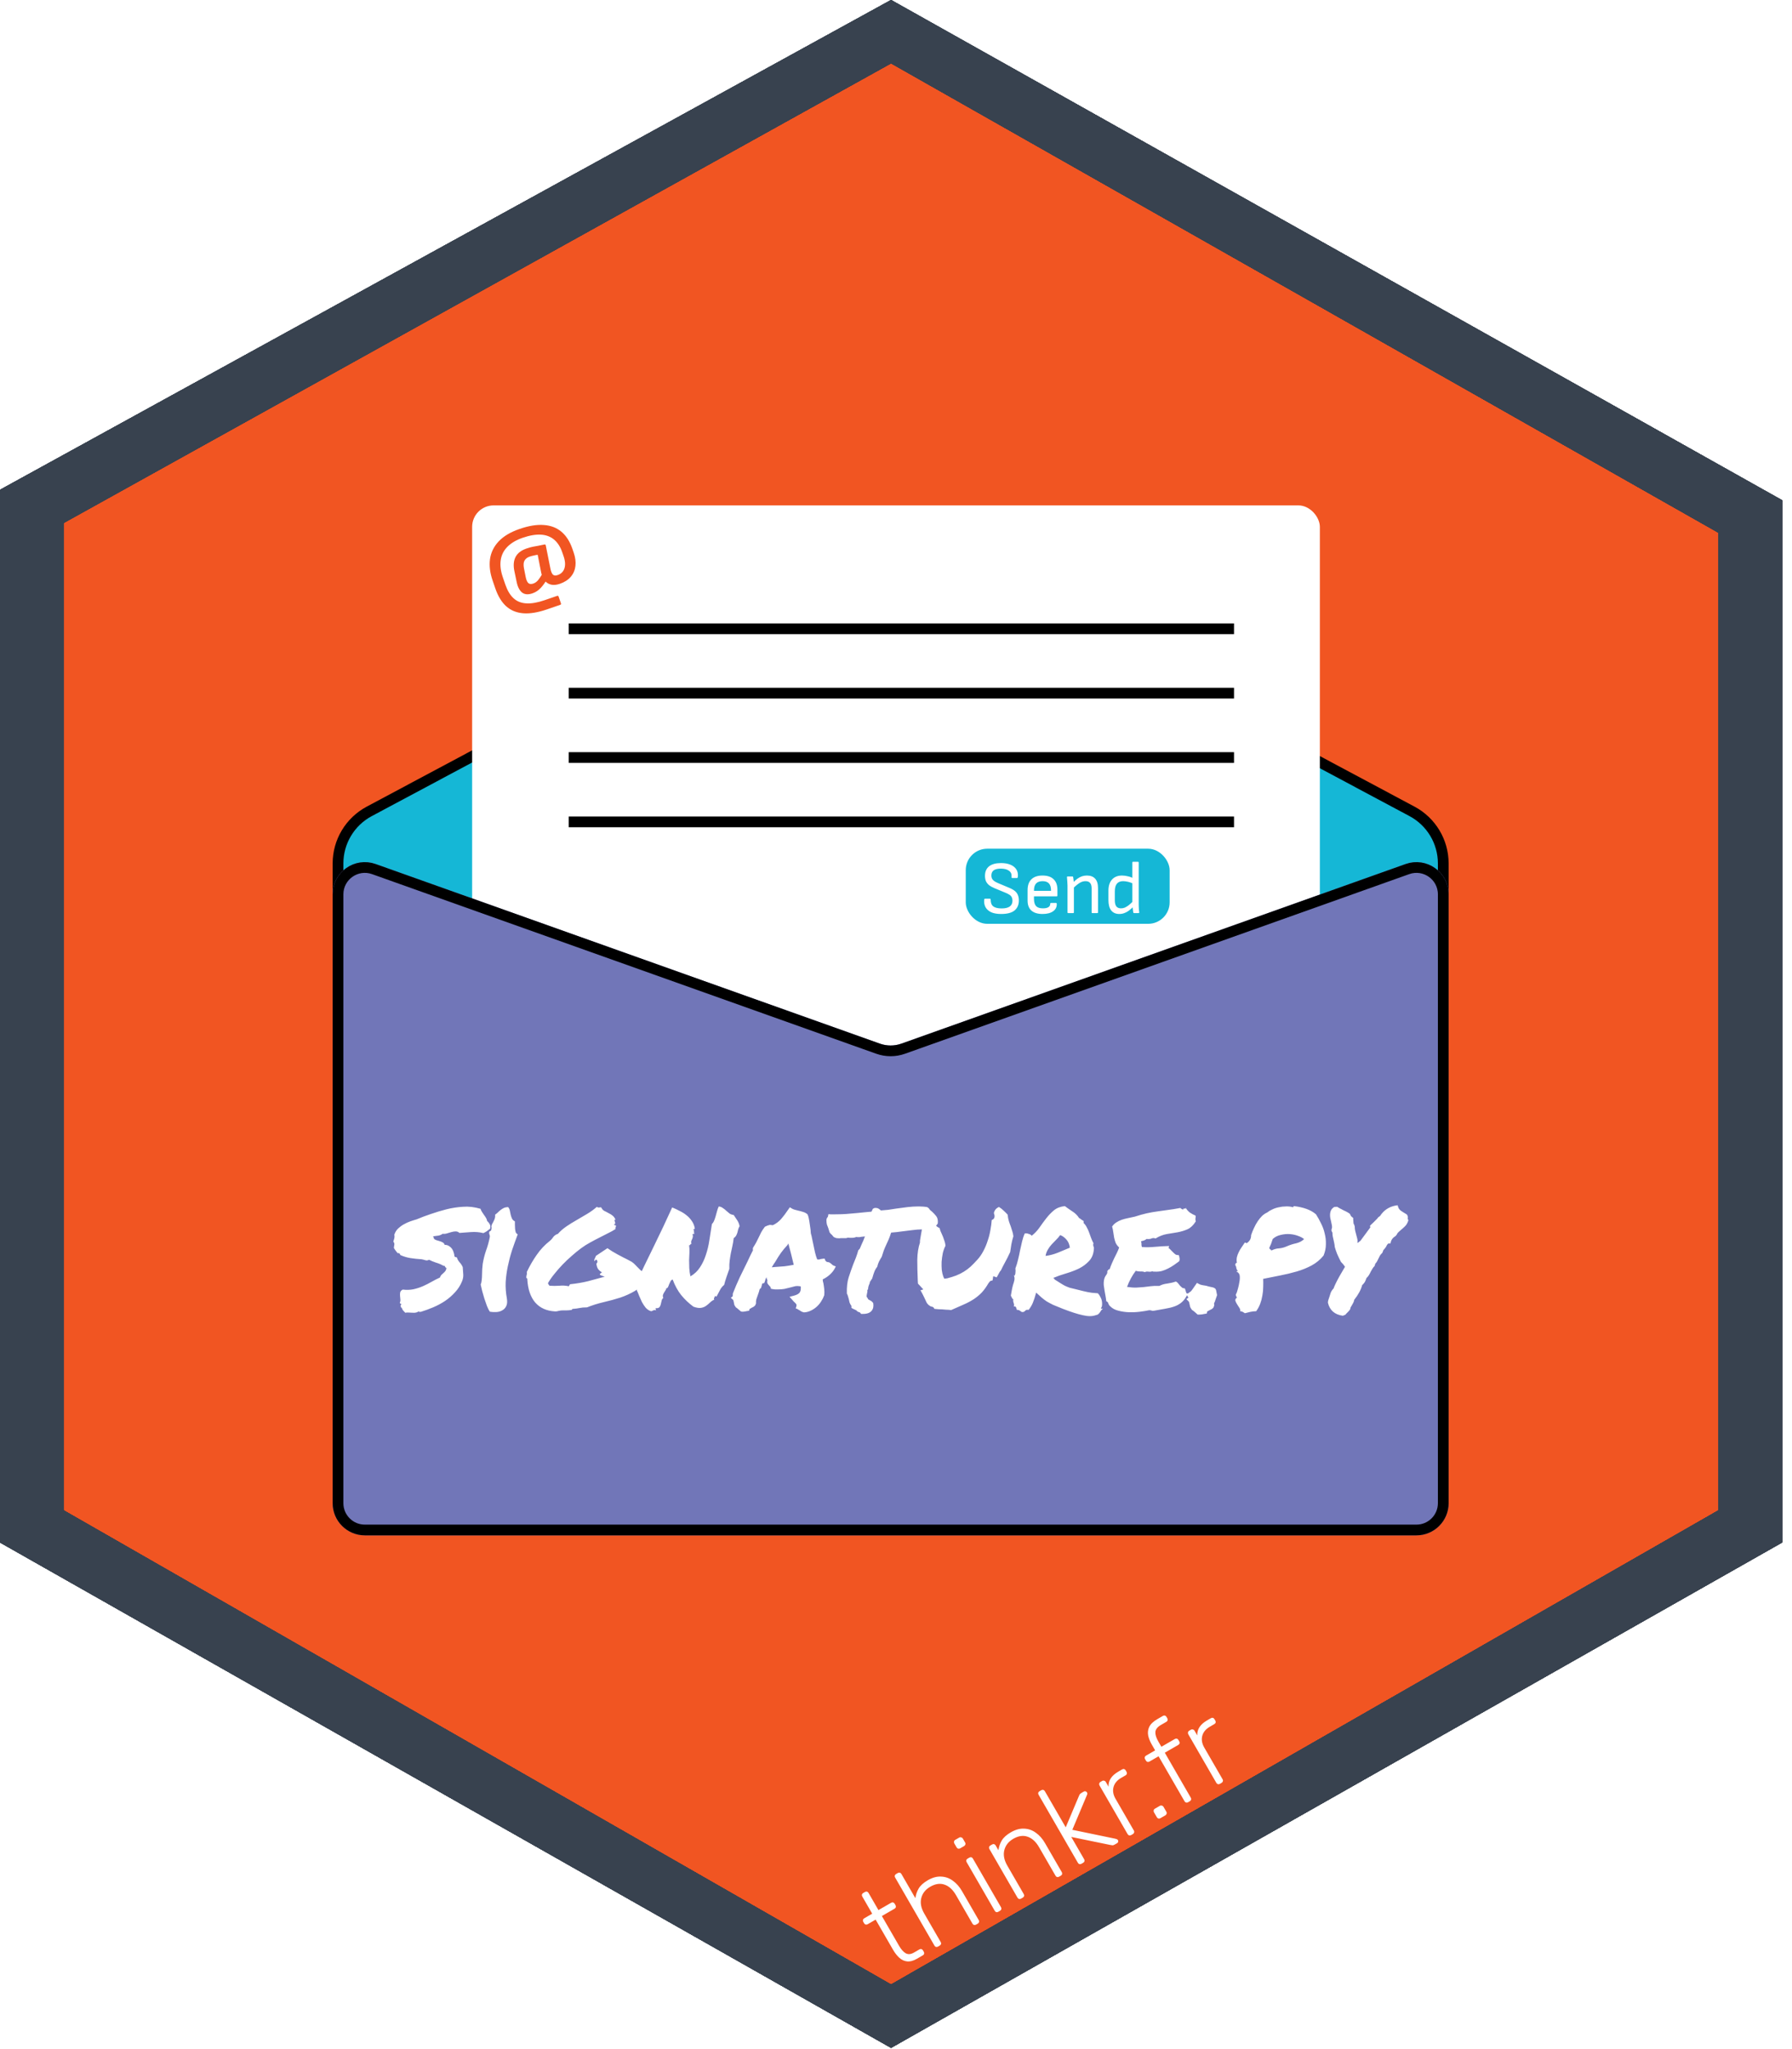 <svg xmlns="http://www.w3.org/2000/svg" version="1.1" xmlns:xlink="http://www.w3.org/1999/xlink" xmlns:svgjs="http://svgjs.com/svgjs" width="167" height="191"><svg width="167" height="191" viewBox="0 0 167 191" fill="none" xmlns="http://www.w3.org/2000/svg">
<path d="M0 45.657L83.04 0L166.08 46.628V143.77L83.04 190.874L0 143.77V45.657Z" fill="#38424F"></path>
<path d="M0 45.657L83.04 0L166.08 46.628V143.77L83.04 190.874L0 143.77V45.657Z" fill="#38424F"></path>
<path d="M0 45.657L83.04 0L166.08 46.628V143.77L83.04 190.874L0 143.77V45.657Z" fill="#38424F"></path>
<path d="M0 45.657L83.04 0L166.08 46.628V143.77L83.04 190.874L0 143.77V45.657Z" fill="#38424F"></path>
<path d="M0 45.657L83.04 0L166.08 46.628V143.77L83.04 190.874L0 143.77V45.657Z" fill="#38424F"></path>
<path d="M0 45.657L83.04 0L166.08 46.628V143.77L83.04 190.874L0 143.77V45.657Z" fill="#38424F"></path>
<path d="M0 45.657L83.04 0L166.08 46.628V143.77L83.04 190.874L0 143.77V45.657Z" fill="#38424F"></path>
<path d="M0 45.657L83.04 0L166.08 46.628V143.77L83.04 190.874L0 143.77V45.657Z" fill="#38424F"></path>
<path d="M6 48.768L83.04 5.965L160.08 49.679V140.749L83.04 184.909L6 140.749V48.768Z" fill="#F15522"></path>
<path d="M6 48.768L83.04 5.965L160.08 49.679V140.749L83.04 184.909L6 140.749V48.768Z" fill="#F15522"></path>
<path d="M6 48.768L83.04 5.965L160.08 49.679V140.749L83.04 184.909L6 140.749V48.768Z" fill="#F15522"></path>
<path d="M6 48.768L83.04 5.965L160.08 49.679V140.749L83.04 184.909L6 140.749V48.768Z" fill="#F15522"></path>
<path d="M6 48.768L83.04 5.965L160.08 49.679V140.749L83.04 184.909L6 140.749V48.768Z" fill="#F15522"></path>
<path d="M6 48.768L83.04 5.965L160.08 49.679V140.749L83.04 184.909L6 140.749V48.768Z" fill="#F15522"></path>
<path d="M6 48.768L83.04 5.965L160.08 49.679V140.749L83.04 184.909L6 140.749V48.768Z" fill="#F15522"></path>
<path d="M6 48.768L83.04 5.965L160.08 49.679V140.749L83.04 184.909L6 140.749V48.768Z" fill="#F15522"></path>
<path d="M31.5 80.478C31.5 78.448 32.618 76.584 34.409 75.627L80.409 51.056C82.028 50.192 83.972 50.192 85.591 51.056L131.591 75.627C133.382 76.584 134.5 78.448 134.5 80.478V136.106C134.5 139.143 132.038 141.606 129 141.606H83H37C33.962 141.606 31.5 139.143 31.5 136.106V80.478Z" fill="#15B7D6" stroke="black"></path>
<path d="M85.439 182.576C85.109 182.766 84.808 182.847 84.537 182.817C84.265 182.787 84.022 182.674 83.806 182.476C83.591 182.279 83.397 182.031 83.225 181.733L81.602 178.922L80.859 179.351C80.796 179.388 80.734 179.398 80.674 179.382C80.614 179.366 80.565 179.326 80.528 179.263L80.451 179.13C80.415 179.066 80.405 179.004 80.421 178.944C80.437 178.884 80.477 178.836 80.54 178.799L81.283 178.37L80.359 176.77C80.323 176.706 80.312 176.644 80.328 176.584C80.344 176.524 80.384 176.476 80.448 176.439L80.61 176.345C80.673 176.309 80.735 176.298 80.795 176.315C80.855 176.331 80.904 176.37 80.94 176.434L81.864 178.034L83.046 177.352C83.109 177.316 83.171 177.305 83.231 177.322C83.291 177.338 83.339 177.377 83.376 177.441L83.453 177.574C83.49 177.638 83.5 177.7 83.484 177.76C83.468 177.82 83.428 177.868 83.365 177.905L82.183 178.587L83.784 181.359C83.978 181.696 84.184 181.928 84.402 182.056C84.626 182.181 84.882 182.161 85.167 181.996L85.682 181.699C85.745 181.662 85.807 181.652 85.867 181.668C85.927 181.684 85.976 181.724 86.012 181.787L86.089 181.921C86.126 181.984 86.136 182.046 86.12 182.106C86.104 182.166 86.064 182.214 86.001 182.251L85.439 182.576ZM87.414 181.435C87.351 181.472 87.289 181.482 87.229 181.466C87.169 181.45 87.12 181.41 87.084 181.346L83.421 175.002C83.384 174.938 83.374 174.877 83.39 174.817C83.406 174.756 83.446 174.708 83.509 174.671L83.671 174.578C83.735 174.541 83.796 174.531 83.857 174.547C83.917 174.563 83.965 174.603 84.002 174.666L85.305 176.924C85.348 176.603 85.45 176.303 85.611 176.024C85.778 175.741 86.065 175.482 86.471 175.248C86.903 174.998 87.317 174.886 87.713 174.912C88.111 174.927 88.474 175.057 88.8 175.3C89.13 175.533 89.412 175.853 89.647 176.259L91.209 178.965C91.245 179.028 91.255 179.09 91.239 179.15C91.223 179.21 91.183 179.259 91.12 179.296L90.958 179.389C90.894 179.426 90.833 179.436 90.773 179.42C90.713 179.404 90.664 179.364 90.627 179.3L89.093 176.643C88.8 176.135 88.447 175.809 88.034 175.666C87.618 175.517 87.171 175.58 86.695 175.855C86.244 176.115 85.963 176.472 85.852 176.926C85.744 177.369 85.837 177.845 86.13 178.353L87.665 181.011C87.701 181.074 87.712 181.136 87.696 181.196C87.68 181.256 87.64 181.305 87.576 181.342L87.414 181.435ZM93.033 178.191C92.969 178.228 92.908 178.238 92.848 178.222C92.787 178.206 92.739 178.166 92.703 178.102L90.085 173.568C90.048 173.504 90.037 173.443 90.054 173.383C90.07 173.322 90.109 173.274 90.173 173.237L90.335 173.144C90.398 173.107 90.46 173.097 90.52 173.113C90.581 173.129 90.629 173.169 90.666 173.232L93.284 177.767C93.32 177.83 93.331 177.892 93.314 177.952C93.298 178.012 93.258 178.061 93.195 178.098L93.033 178.191ZM89.48 172.279C89.416 172.315 89.354 172.325 89.294 172.309C89.234 172.293 89.186 172.253 89.149 172.19L88.94 171.828C88.903 171.764 88.893 171.703 88.909 171.643C88.922 171.576 88.96 171.525 89.023 171.488L89.385 171.279C89.449 171.242 89.512 171.235 89.576 171.258C89.643 171.27 89.694 171.308 89.731 171.371L89.94 171.733C89.977 171.797 89.984 171.861 89.961 171.924C89.945 171.984 89.905 172.033 89.842 172.07L89.48 172.279ZM95.154 176.966C95.091 177.003 95.029 177.013 94.969 176.997C94.909 176.981 94.86 176.941 94.823 176.878L92.206 172.343C92.169 172.28 92.159 172.218 92.175 172.158C92.191 172.098 92.231 172.049 92.294 172.013L92.456 171.919C92.52 171.883 92.581 171.872 92.641 171.888C92.702 171.905 92.75 171.944 92.787 172.008L93.045 172.456C93.088 172.134 93.19 171.834 93.351 171.555C93.518 171.272 93.805 171.014 94.211 170.779C94.643 170.53 95.057 170.418 95.453 170.443C95.851 170.459 96.214 170.588 96.54 170.831C96.87 171.065 97.152 171.384 97.386 171.791L98.948 174.496C98.985 174.56 98.995 174.622 98.979 174.682C98.963 174.742 98.923 174.79 98.86 174.827L98.698 174.92C98.634 174.957 98.573 174.967 98.513 174.951C98.452 174.935 98.404 174.895 98.367 174.832L96.833 172.174C96.54 171.666 96.186 171.34 95.774 171.198C95.357 171.049 94.911 171.111 94.435 171.386C93.984 171.647 93.703 172.004 93.592 172.457C93.484 172.901 93.577 173.376 93.87 173.884L95.405 176.542C95.441 176.606 95.452 176.668 95.436 176.728C95.419 176.788 95.38 176.836 95.316 176.873L95.154 176.966ZM100.783 173.717C100.719 173.753 100.657 173.764 100.597 173.748C100.537 173.732 100.489 173.692 100.452 173.628L96.789 167.284C96.752 167.22 96.742 167.158 96.758 167.098C96.774 167.038 96.814 166.99 96.878 166.953L97.04 166.86C97.103 166.823 97.165 166.813 97.225 166.829C97.285 166.845 97.334 166.885 97.37 166.948L99.317 170.32L100.512 167.484C100.561 167.363 100.598 167.282 100.626 167.241C100.659 167.196 100.723 167.146 100.819 167.091L101 166.987C101.057 166.954 101.112 166.947 101.166 166.967C101.222 166.977 101.267 167.01 101.3 167.067C101.315 167.093 101.324 167.13 101.327 167.179C101.332 167.218 101.319 167.268 101.286 167.329L99.932 170.55L103.944 171.383C104.071 171.412 104.149 171.451 104.178 171.502C104.211 171.559 104.22 171.618 104.204 171.678C104.19 171.728 104.155 171.77 104.098 171.803L103.945 171.891C103.85 171.946 103.777 171.98 103.725 171.993C103.676 171.996 103.585 171.985 103.452 171.96L99.834 171.216L101.033 173.293C101.07 173.356 101.08 173.418 101.064 173.478C101.048 173.538 101.008 173.587 100.945 173.623L100.783 173.717ZM105.415 171.042C105.352 171.079 105.29 171.089 105.23 171.073C105.17 171.057 105.121 171.017 105.085 170.954L102.472 166.429C102.436 166.365 102.425 166.303 102.441 166.243C102.454 166.177 102.492 166.125 102.555 166.088L102.708 166C102.771 165.964 102.835 165.957 102.899 165.979C102.965 165.992 103.017 166.03 103.053 166.093L103.306 166.531C103.292 166.243 103.362 165.982 103.516 165.75C103.669 165.517 103.905 165.309 104.222 165.126L104.575 164.922C104.638 164.886 104.7 164.875 104.76 164.892C104.82 164.908 104.869 164.947 104.905 165.011L104.982 165.144C105.019 165.208 105.029 165.27 105.013 165.33C104.997 165.39 104.957 165.438 104.894 165.475L104.484 165.711C104.103 165.931 103.866 166.217 103.772 166.567C103.678 166.918 103.741 167.284 103.961 167.665L105.666 170.618C105.703 170.682 105.71 170.745 105.687 170.809C105.671 170.869 105.631 170.917 105.568 170.954L105.415 171.042ZM108.139 169.469C108.076 169.506 108.014 169.516 107.954 169.5C107.894 169.484 107.845 169.444 107.809 169.381L107.545 168.924C107.508 168.86 107.498 168.798 107.514 168.738C107.526 168.672 107.564 168.62 107.628 168.583L108.085 168.319C108.149 168.283 108.212 168.276 108.276 168.298C108.342 168.311 108.394 168.349 108.431 168.412L108.695 168.869C108.731 168.933 108.738 168.996 108.716 169.06C108.7 169.12 108.66 169.169 108.597 169.205L108.139 169.469ZM110.72 167.98C110.656 168.016 110.594 168.027 110.534 168.01C110.474 167.994 110.426 167.955 110.389 167.891L107.969 163.699L107.121 164.189C107.058 164.226 106.996 164.236 106.936 164.22C106.876 164.204 106.827 164.164 106.791 164.1L106.714 163.967C106.677 163.904 106.667 163.842 106.683 163.782C106.699 163.722 106.739 163.673 106.802 163.636L107.65 163.147L107.337 162.604C107.172 162.318 107.059 162.036 107 161.757C106.947 161.474 106.982 161.204 107.104 160.947C107.233 160.687 107.491 160.444 107.879 160.221L108.374 159.935C108.437 159.898 108.499 159.888 108.559 159.904C108.619 159.92 108.668 159.96 108.705 160.023L108.782 160.157C108.818 160.22 108.828 160.282 108.812 160.342C108.796 160.402 108.756 160.451 108.693 160.487L108.198 160.773C107.861 160.968 107.686 161.192 107.671 161.445C107.66 161.689 107.751 161.979 107.945 162.316L108.231 162.811L109.489 162.085C109.552 162.049 109.614 162.039 109.674 162.055C109.734 162.071 109.783 162.111 109.819 162.174L109.896 162.307C109.933 162.371 109.943 162.433 109.927 162.493C109.911 162.553 109.871 162.601 109.808 162.638L108.55 163.364L110.97 167.556C111.007 167.619 111.017 167.681 111.001 167.741C110.985 167.801 110.945 167.849 110.882 167.886L110.72 167.98ZM113.686 166.267C113.622 166.304 113.56 166.314 113.5 166.298C113.44 166.282 113.392 166.242 113.355 166.179L110.743 161.654C110.706 161.59 110.696 161.528 110.712 161.468C110.724 161.402 110.762 161.35 110.826 161.314L110.978 161.226C111.042 161.189 111.105 161.182 111.169 161.204C111.236 161.217 111.287 161.255 111.324 161.318L111.577 161.756C111.563 161.468 111.633 161.208 111.786 160.975C111.94 160.742 112.175 160.534 112.493 160.351L112.845 160.148C112.909 160.111 112.971 160.101 113.031 160.117C113.091 160.133 113.139 160.173 113.176 160.236L113.253 160.369C113.29 160.433 113.3 160.495 113.284 160.555C113.268 160.615 113.228 160.663 113.164 160.7L112.755 160.937C112.374 161.157 112.136 161.442 112.042 161.792C111.948 162.143 112.011 162.509 112.231 162.89L113.936 165.843C113.973 165.907 113.98 165.97 113.958 166.034C113.941 166.094 113.902 166.143 113.838 166.179L113.686 166.267Z" fill="white"></path>
<rect x="44" y="47.106" width="79" height="78" rx="2" fill="white"></rect>
<g filter="url(#filter0_di_34_35)">
<path d="M31 83.359C31 81.285 33.053 79.837 35.007 80.533L81.993 97.273C82.644 97.505 83.356 97.505 84.007 97.273L130.993 80.533C132.947 79.837 135 81.285 135 83.359V140.106C135 141.762 133.657 143.106 132 143.106H83H34C32.343 143.106 31 141.762 31 140.106V83.359Z" fill="#7176B8"></path>
<path d="M31.5 83.359C31.5 81.631 33.211 80.424 34.839 81.004L81.825 97.744C82.585 98.015 83.415 98.015 84.175 97.744L131.161 81.004C132.789 80.424 134.5 81.631 134.5 83.359V140.106C134.5 141.486 133.381 142.606 132 142.606H83H34C32.619 142.606 31.5 141.486 31.5 140.106V83.359Z" stroke="black"></path>
</g>
<path d="M36.75 115.074C36.823 114.856 36.938 114.668 37.094 114.512C37.26 114.356 37.438 114.225 37.625 114.121C37.823 114.007 38.026 113.913 38.234 113.84C38.443 113.767 38.641 113.705 38.828 113.652C39.245 113.475 39.688 113.309 40.156 113.152C40.635 112.986 41.12 112.84 41.609 112.715C42.109 112.59 42.62 112.512 43.141 112.481C43.661 112.439 44.208 112.501 44.781 112.668C44.812 112.772 44.859 112.871 44.922 112.965C44.984 113.059 45.047 113.152 45.109 113.246C45.182 113.34 45.245 113.434 45.297 113.527C45.349 113.611 45.38 113.699 45.391 113.793C45.495 113.887 45.578 113.991 45.641 114.106C45.703 114.21 45.714 114.35 45.672 114.527C45.568 114.611 45.464 114.689 45.359 114.762C45.266 114.824 45.161 114.882 45.047 114.934C44.661 114.84 44.271 114.809 43.875 114.84C43.479 114.871 43.125 114.897 42.812 114.918C42.719 114.824 42.604 114.777 42.469 114.777C42.344 114.777 42.208 114.798 42.062 114.84C41.927 114.882 41.786 114.923 41.641 114.965C41.505 115.007 41.375 115.017 41.25 114.996C41.146 115.08 41.016 115.137 40.859 115.168C40.714 115.189 40.552 115.21 40.375 115.231C40.365 115.283 40.375 115.319 40.406 115.34C40.438 115.35 40.443 115.382 40.422 115.434C40.484 115.507 40.562 115.559 40.656 115.59C40.76 115.621 40.865 115.652 40.969 115.684C41.083 115.715 41.182 115.757 41.266 115.809C41.349 115.85 41.406 115.923 41.438 116.027C41.594 116.027 41.729 116.064 41.844 116.137C41.958 116.21 42.052 116.298 42.125 116.402C42.198 116.507 42.25 116.621 42.281 116.746C42.323 116.861 42.344 116.965 42.344 117.059C42.375 117.142 42.411 117.179 42.453 117.168C42.495 117.158 42.542 117.179 42.594 117.231C42.625 117.366 42.703 117.507 42.828 117.652C42.953 117.788 43.052 117.939 43.125 118.106C43.146 118.366 43.161 118.6 43.172 118.809C43.182 119.007 43.146 119.21 43.062 119.418C42.906 119.804 42.688 120.147 42.406 120.449C42.135 120.751 41.823 121.022 41.469 121.262C41.125 121.491 40.755 121.689 40.359 121.856C39.964 122.022 39.578 122.163 39.203 122.277C39.161 122.267 39.12 122.267 39.078 122.277C39.036 122.288 39.026 122.262 39.047 122.199C38.964 122.272 38.87 122.319 38.766 122.34C38.672 122.361 38.568 122.366 38.453 122.356C38.339 122.356 38.219 122.35 38.094 122.34C37.979 122.33 37.87 122.335 37.766 122.356C37.693 122.283 37.625 122.21 37.562 122.137C37.51 122.074 37.469 121.991 37.438 121.887C37.385 121.887 37.359 121.861 37.359 121.809C37.37 121.757 37.354 121.731 37.312 121.731C37.375 121.626 37.401 121.569 37.391 121.559C37.391 121.538 37.375 121.522 37.344 121.512C37.323 121.501 37.302 121.491 37.281 121.481C37.26 121.46 37.255 121.434 37.266 121.402C37.307 121.319 37.323 121.225 37.312 121.121C37.302 121.007 37.292 120.892 37.281 120.777C37.271 120.663 37.276 120.554 37.297 120.449C37.328 120.345 37.406 120.262 37.531 120.199C37.885 120.241 38.219 120.231 38.531 120.168C38.854 120.095 39.156 119.996 39.438 119.871C39.719 119.746 39.984 119.611 40.234 119.465C40.495 119.319 40.75 119.189 41 119.074C41.031 118.981 41.073 118.902 41.125 118.84C41.188 118.777 41.25 118.72 41.312 118.668C41.375 118.616 41.432 118.559 41.484 118.496C41.536 118.434 41.573 118.356 41.594 118.262C41.604 118.189 41.583 118.147 41.531 118.137C41.49 118.116 41.469 118.074 41.469 118.012L41.297 117.965C41.099 117.85 40.875 117.757 40.625 117.684C40.375 117.6 40.161 117.512 39.984 117.418C39.87 117.481 39.76 117.496 39.656 117.465C39.562 117.434 39.438 117.402 39.281 117.371C38.927 117.35 38.583 117.314 38.25 117.262C37.927 117.21 37.615 117.116 37.312 116.981C37.292 116.929 37.266 116.882 37.234 116.84C37.203 116.798 37.146 116.788 37.062 116.809C37 116.725 36.938 116.647 36.875 116.574C36.812 116.491 36.755 116.402 36.703 116.309C36.724 116.184 36.74 116.08 36.75 115.996C36.76 115.902 36.729 115.814 36.656 115.731C36.698 115.595 36.729 115.486 36.75 115.402C36.771 115.319 36.771 115.21 36.75 115.074ZM47.234 121.012C47.286 121.324 47.266 121.569 47.172 121.746C47.089 121.923 46.964 122.054 46.797 122.137C46.641 122.231 46.458 122.283 46.25 122.293C46.042 122.304 45.844 122.293 45.656 122.262C45.552 122.116 45.458 121.934 45.375 121.715C45.292 121.496 45.214 121.272 45.141 121.043C45.068 120.804 45 120.569 44.938 120.34C44.885 120.111 44.839 119.908 44.797 119.731C44.849 119.606 44.88 119.465 44.891 119.309C44.911 119.142 44.922 118.975 44.922 118.809C44.932 118.642 44.938 118.475 44.938 118.309C44.948 118.132 44.964 117.965 44.984 117.809C45.057 117.371 45.161 116.955 45.297 116.559C45.443 116.163 45.557 115.751 45.641 115.324C45.661 115.231 45.651 115.142 45.609 115.059C45.578 114.975 45.573 114.897 45.594 114.824C45.604 114.783 45.635 114.757 45.688 114.746C45.74 114.725 45.771 114.689 45.781 114.637C45.812 114.522 45.818 114.429 45.797 114.356C45.786 114.283 45.807 114.194 45.859 114.09C45.911 114.007 45.974 113.887 46.047 113.731C46.13 113.564 46.161 113.392 46.141 113.215C46.234 113.152 46.323 113.08 46.406 112.996C46.49 112.913 46.573 112.84 46.656 112.777C46.75 112.705 46.849 112.642 46.953 112.59C47.068 112.538 47.203 112.512 47.359 112.512C47.443 112.616 47.495 112.731 47.516 112.856C47.547 112.981 47.573 113.106 47.594 113.231C47.625 113.356 47.667 113.475 47.719 113.59C47.771 113.694 47.859 113.777 47.984 113.84C47.984 113.923 47.984 114.027 47.984 114.152C47.984 114.277 47.99 114.402 48 114.527C48.01 114.642 48.031 114.751 48.062 114.856C48.104 114.949 48.167 115.012 48.25 115.043C48.062 115.543 47.885 116.038 47.719 116.527C47.562 117.017 47.432 117.512 47.328 118.012C47.224 118.501 47.156 118.996 47.125 119.496C47.104 119.996 47.141 120.501 47.234 121.012ZM60.125 119.293C59.875 119.741 59.547 120.09 59.141 120.34C58.734 120.58 58.286 120.783 57.797 120.949C57.307 121.106 56.792 121.246 56.25 121.371C55.719 121.496 55.203 121.658 54.703 121.856C54.557 121.856 54.427 121.861 54.312 121.871C54.208 121.882 54.104 121.897 54 121.918C53.906 121.929 53.812 121.944 53.719 121.965C53.625 121.975 53.521 121.986 53.406 121.996C53.365 121.986 53.339 121.996 53.328 122.027C53.318 122.048 53.302 122.069 53.281 122.09C53.104 122.121 52.943 122.137 52.797 122.137C52.661 122.137 52.547 122.137 52.453 122.137C52.328 122.137 52.198 122.152 52.062 122.184C51.938 122.225 51.823 122.241 51.719 122.231C50.938 122.189 50.323 121.913 49.875 121.402C49.438 120.882 49.193 120.163 49.141 119.246C49.151 119.194 49.141 119.163 49.109 119.152C49.089 119.142 49.068 119.126 49.047 119.106C49.047 119.001 49.057 118.913 49.078 118.84C49.109 118.767 49.115 118.673 49.094 118.559C49.365 117.986 49.672 117.455 50.016 116.965C50.359 116.465 50.771 116.027 51.25 115.652C51.323 115.59 51.385 115.527 51.438 115.465C51.49 115.402 51.536 115.34 51.578 115.277C51.63 115.215 51.688 115.163 51.75 115.121C51.812 115.069 51.891 115.033 51.984 115.012C52.203 114.762 52.464 114.533 52.766 114.324C53.068 114.116 53.385 113.918 53.719 113.731C54.052 113.533 54.38 113.34 54.703 113.152C55.036 112.955 55.339 112.736 55.609 112.496C55.724 112.548 55.807 112.564 55.859 112.543C55.911 112.522 55.969 112.522 56.031 112.543C56.104 112.699 56.203 112.809 56.328 112.871C56.464 112.934 56.594 113.001 56.719 113.074C56.854 113.137 56.979 113.215 57.094 113.309C57.208 113.402 57.297 113.527 57.359 113.684C57.297 113.684 57.266 113.71 57.266 113.762C57.276 113.804 57.292 113.85 57.312 113.902C57.333 113.944 57.339 113.991 57.328 114.043C57.328 114.085 57.292 114.106 57.219 114.106C57.229 114.158 57.26 114.189 57.312 114.199C57.375 114.199 57.406 114.225 57.406 114.277C57.406 114.33 57.391 114.371 57.359 114.402C57.339 114.434 57.339 114.486 57.359 114.559C57.151 114.694 56.917 114.824 56.656 114.949C56.406 115.074 56.141 115.21 55.859 115.356C55.589 115.491 55.302 115.642 55 115.809C54.708 115.965 54.422 116.147 54.141 116.356C53.859 116.564 53.573 116.798 53.281 117.059C52.99 117.309 52.708 117.574 52.438 117.856C52.167 118.137 51.911 118.429 51.672 118.731C51.432 119.022 51.229 119.314 51.062 119.606C51.083 119.658 51.104 119.699 51.125 119.731C51.156 119.751 51.182 119.788 51.203 119.84C51.536 119.861 51.844 119.861 52.125 119.84C52.417 119.809 52.708 119.824 53 119.887C53.031 119.866 53.052 119.835 53.062 119.793C53.073 119.751 53.099 119.72 53.141 119.699C53.734 119.637 54.286 119.543 54.797 119.418C55.307 119.283 55.828 119.142 56.359 118.996C56.276 118.965 56.198 118.939 56.125 118.918C56.062 118.887 56 118.861 55.938 118.84C55.885 118.788 55.885 118.746 55.938 118.715C56 118.673 56.052 118.632 56.094 118.59C55.948 118.507 55.828 118.402 55.734 118.277C55.651 118.152 55.599 117.986 55.578 117.777C55.641 117.725 55.672 117.663 55.672 117.59C55.672 117.517 55.641 117.46 55.578 117.418C55.536 117.408 55.51 117.408 55.5 117.418C55.49 117.429 55.479 117.444 55.469 117.465C55.469 117.486 55.464 117.507 55.453 117.527C55.443 117.538 55.417 117.533 55.375 117.512C55.385 117.418 55.406 117.34 55.438 117.277C55.479 117.215 55.51 117.142 55.531 117.059L56.609 116.34C56.724 116.423 56.865 116.517 57.031 116.621C57.198 116.715 57.37 116.814 57.547 116.918C57.734 117.012 57.922 117.111 58.109 117.215C58.307 117.309 58.49 117.402 58.656 117.496C58.802 117.559 58.932 117.642 59.047 117.746C59.161 117.85 59.271 117.96 59.375 118.074C59.479 118.179 59.583 118.283 59.688 118.387C59.802 118.491 59.932 118.58 60.078 118.652C60.057 118.788 60.062 118.897 60.094 118.981C60.125 119.064 60.135 119.168 60.125 119.293ZM62.688 119.262C62.594 119.283 62.526 119.34 62.484 119.434C62.443 119.517 62.401 119.606 62.359 119.699C62.328 119.793 62.292 119.882 62.25 119.965C62.219 120.038 62.167 120.074 62.094 120.074C62.083 120.158 62.052 120.231 62 120.293C61.958 120.356 61.917 120.423 61.875 120.496C61.833 120.559 61.802 120.632 61.781 120.715C61.76 120.788 61.771 120.876 61.812 120.981C61.729 121.043 61.677 121.132 61.656 121.246C61.635 121.361 61.609 121.47 61.578 121.574C61.557 121.679 61.516 121.767 61.453 121.84C61.391 121.913 61.276 121.944 61.109 121.934C61.078 121.975 61.073 122.001 61.094 122.012C61.115 122.022 61.13 122.059 61.141 122.121C61.026 122.1 60.938 122.106 60.875 122.137C60.823 122.179 60.755 122.205 60.672 122.215C60.474 122.152 60.307 122.043 60.172 121.887C60.047 121.731 59.932 121.559 59.828 121.371C59.734 121.173 59.646 120.975 59.562 120.777C59.49 120.58 59.417 120.408 59.344 120.262C59.375 120.147 59.38 120.038 59.359 119.934C59.339 119.819 59.302 119.725 59.25 119.652C59.76 118.569 60.318 117.413 60.922 116.184C61.526 114.955 62.099 113.741 62.641 112.543C62.88 112.637 63.115 112.746 63.344 112.871C63.583 112.986 63.797 113.121 63.984 113.277C64.182 113.434 64.349 113.616 64.484 113.824C64.62 114.022 64.708 114.246 64.75 114.496C64.729 114.559 64.703 114.585 64.672 114.574C64.651 114.554 64.63 114.559 64.609 114.59C64.651 114.642 64.672 114.679 64.672 114.699C64.682 114.72 64.682 114.741 64.672 114.762C64.672 114.783 64.672 114.814 64.672 114.856C64.672 114.887 64.688 114.934 64.719 114.996C64.677 114.986 64.646 114.991 64.625 115.012C64.615 115.033 64.583 115.033 64.531 115.012C64.573 115.126 64.583 115.22 64.562 115.293C64.552 115.366 64.531 115.434 64.5 115.496C64.469 115.548 64.443 115.611 64.422 115.684C64.401 115.746 64.406 115.83 64.438 115.934C64.406 115.934 64.38 115.944 64.359 115.965C64.349 115.975 64.338 115.991 64.328 116.012C64.318 116.022 64.302 116.038 64.281 116.059C64.271 116.069 64.25 116.069 64.219 116.059C64.25 116.288 64.26 116.517 64.25 116.746C64.24 116.975 64.229 117.21 64.219 117.449C64.219 117.679 64.224 117.923 64.234 118.184C64.245 118.434 64.281 118.694 64.344 118.965C64.719 118.746 65.016 118.465 65.234 118.121C65.463 117.777 65.646 117.392 65.781 116.965C65.927 116.538 66.037 116.08 66.109 115.59C66.182 115.1 66.26 114.6 66.344 114.09C66.438 113.996 66.51 113.882 66.562 113.746C66.615 113.611 66.662 113.47 66.703 113.324C66.745 113.168 66.787 113.017 66.828 112.871C66.87 112.715 66.922 112.574 66.984 112.449C67.141 112.47 67.271 112.522 67.375 112.606C67.49 112.679 67.594 112.762 67.688 112.856C67.781 112.939 67.88 113.022 67.984 113.106C68.088 113.179 68.219 113.225 68.375 113.246C68.5 113.423 68.615 113.595 68.719 113.762C68.823 113.929 68.891 114.106 68.922 114.293C68.87 114.376 68.828 114.47 68.797 114.574C68.776 114.679 68.75 114.783 68.719 114.887C68.688 114.991 68.646 115.09 68.594 115.184C68.542 115.267 68.469 115.34 68.375 115.402C68.344 115.673 68.302 115.923 68.25 116.152C68.208 116.371 68.162 116.59 68.109 116.809C68.068 117.027 68.031 117.257 68 117.496C67.969 117.725 67.958 117.981 67.969 118.262C67.885 118.501 67.797 118.757 67.703 119.027C67.609 119.298 67.537 119.543 67.484 119.762C67.318 119.897 67.188 120.059 67.094 120.246C67 120.434 66.901 120.621 66.797 120.809C66.755 120.85 66.729 120.861 66.719 120.84C66.708 120.819 66.672 120.804 66.609 120.793C66.62 120.835 66.62 120.866 66.609 120.887C66.599 120.908 66.583 120.929 66.562 120.949C66.552 120.96 66.542 120.981 66.531 121.012C66.531 121.043 66.542 121.085 66.562 121.137C66.417 121.199 66.287 121.288 66.172 121.402C66.057 121.517 65.932 121.621 65.797 121.715C65.672 121.809 65.516 121.871 65.328 121.902C65.151 121.934 64.917 121.897 64.625 121.793C64.198 121.481 63.818 121.121 63.484 120.715C63.161 120.309 62.896 119.824 62.688 119.262ZM76.781 120.793C76.719 120.97 76.625 121.152 76.5 121.34C76.385 121.517 76.245 121.679 76.078 121.824C75.922 121.96 75.745 122.074 75.547 122.168C75.349 122.262 75.141 122.314 74.922 122.324C74.787 122.293 74.693 122.257 74.641 122.215C74.599 122.184 74.552 122.152 74.5 122.121C74.469 122.1 74.438 122.085 74.406 122.074C74.385 122.054 74.365 122.038 74.344 122.027L74.156 121.949L74.219 121.746C74.24 121.663 74.234 121.6 74.203 121.559C74.172 121.507 74.109 121.439 74.016 121.356C73.984 121.324 73.953 121.293 73.922 121.262C73.891 121.231 73.865 121.199 73.844 121.168L73.578 120.871L74 120.762C74.26 120.689 74.432 120.595 74.516 120.481C74.609 120.366 74.646 120.173 74.625 119.902C74.417 119.861 74.24 119.856 74.094 119.887C73.958 119.918 73.818 119.955 73.672 119.996C73.484 120.048 73.292 120.095 73.094 120.137C72.906 120.168 72.698 120.184 72.469 120.184C72.385 120.184 72.307 120.184 72.234 120.184C72.162 120.173 72.083 120.163 72 120.152L71.844 120.121C71.823 120.007 71.802 119.944 71.781 119.934C71.76 119.913 71.74 119.892 71.719 119.871C71.667 119.819 71.609 119.751 71.547 119.668C71.495 119.574 71.484 119.46 71.516 119.324C71.463 119.231 71.432 119.137 71.422 119.043C71.359 119.168 71.312 119.298 71.281 119.434L71.219 119.59L71.062 119.621C71.042 119.632 71.026 119.658 71.016 119.699C71.005 119.731 71 119.757 71 119.777L70.922 120.043C70.901 120.064 70.88 120.085 70.859 120.106C70.838 120.116 70.818 120.132 70.797 120.152C70.776 120.246 70.75 120.34 70.719 120.434C70.688 120.527 70.656 120.616 70.625 120.699C70.573 120.835 70.526 120.97 70.484 121.106C70.453 121.231 70.443 121.356 70.453 121.481L70.391 121.652C70.338 121.715 70.281 121.767 70.219 121.809C70.156 121.84 70.094 121.871 70.031 121.902C70.01 121.923 69.979 121.944 69.938 121.965C69.906 121.975 69.88 121.986 69.859 121.996L69.812 122.168L69.625 122.199C69.51 122.22 69.427 122.236 69.375 122.246C69.333 122.257 69.281 122.262 69.219 122.262L69.062 122.246C68.948 122.152 68.859 122.08 68.797 122.027C68.734 121.965 68.662 121.908 68.578 121.856C68.484 121.731 68.432 121.637 68.422 121.574C68.412 121.512 68.401 121.455 68.391 121.402C68.37 121.34 68.359 121.288 68.359 121.246C68.349 121.205 68.333 121.173 68.312 121.152L68.109 120.965L68.281 120.824L68.297 120.559C68.505 120.027 68.724 119.517 68.953 119.027C69.193 118.538 69.438 118.038 69.688 117.527C69.771 117.361 69.849 117.194 69.922 117.027C70.005 116.861 70.088 116.694 70.172 116.527C70.162 116.496 70.156 116.46 70.156 116.418C70.156 116.376 70.167 116.33 70.188 116.277C70.302 116.1 70.396 115.944 70.469 115.809C70.542 115.663 70.615 115.517 70.688 115.371C70.771 115.194 70.854 115.022 70.938 114.856C71.031 114.689 71.146 114.517 71.281 114.34L71.531 114.231C71.562 114.22 71.599 114.21 71.641 114.199C71.682 114.179 71.729 114.168 71.781 114.168L72.016 114.199C72.307 114.064 72.562 113.876 72.781 113.637C73 113.387 73.224 113.09 73.453 112.746L73.609 112.527L73.812 112.652C73.865 112.684 73.938 112.715 74.031 112.746C74.125 112.767 74.224 112.793 74.328 112.824C74.516 112.866 74.693 112.913 74.859 112.965C75.026 113.017 75.162 113.095 75.266 113.199C75.328 113.366 75.365 113.491 75.375 113.574C75.385 113.658 75.401 113.741 75.422 113.824C75.453 114.001 75.479 114.179 75.5 114.356C75.531 114.533 75.552 114.731 75.562 114.949C75.615 115.126 75.656 115.304 75.688 115.481C75.729 115.647 75.766 115.819 75.797 115.996C75.849 116.246 75.901 116.491 75.953 116.731C76.005 116.96 76.073 117.179 76.156 117.387C76.24 117.387 76.292 117.392 76.312 117.402C76.365 117.382 76.417 117.366 76.469 117.356C76.531 117.345 76.599 117.335 76.672 117.324L76.844 117.309L76.906 117.465C76.917 117.517 76.969 117.569 77.062 117.621C77.198 117.632 77.297 117.663 77.359 117.715C77.422 117.757 77.479 117.804 77.531 117.856C77.573 117.897 77.615 117.929 77.656 117.949L77.891 118.043L77.766 118.277C77.662 118.465 77.51 118.647 77.312 118.824C77.125 118.991 76.912 119.132 76.672 119.246C76.682 119.309 76.688 119.371 76.688 119.434C76.698 119.486 76.713 119.543 76.734 119.606C76.766 119.783 76.792 119.965 76.812 120.152C76.833 120.34 76.833 120.533 76.812 120.731L76.781 120.793ZM72.266 118.09C72.578 118.069 72.859 118.048 73.109 118.027C73.37 117.996 73.656 117.949 73.969 117.887C73.896 117.574 73.818 117.251 73.734 116.918C73.651 116.574 73.562 116.236 73.469 115.902L73.375 116.059C73.167 116.277 72.963 116.522 72.766 116.793C72.578 117.064 72.417 117.319 72.281 117.559C72.219 117.652 72.156 117.746 72.094 117.84C72.031 117.934 71.974 118.027 71.922 118.121C71.984 118.111 72.042 118.106 72.094 118.106C72.156 118.106 72.213 118.1 72.266 118.09ZM85.906 114.59C85.646 114.59 85.365 114.611 85.062 114.652C84.76 114.684 84.463 114.72 84.172 114.762C83.963 114.793 83.76 114.819 83.562 114.84C83.375 114.861 83.203 114.876 83.047 114.887C82.974 115.116 82.901 115.319 82.828 115.496C82.755 115.673 82.677 115.845 82.594 116.012C82.51 116.189 82.432 116.371 82.359 116.559C82.297 116.736 82.234 116.929 82.172 117.137C82.068 117.304 81.979 117.46 81.906 117.606C81.844 117.741 81.792 117.897 81.75 118.074C81.625 118.231 81.531 118.397 81.469 118.574C81.406 118.741 81.359 118.887 81.328 119.012L81.266 119.199C81.203 119.262 81.167 119.314 81.156 119.356C81.146 119.387 81.12 119.418 81.078 119.449C81.068 119.564 81.031 119.679 80.969 119.793C80.948 119.845 80.932 119.897 80.922 119.949C80.912 119.991 80.906 120.022 80.906 120.043C80.906 120.147 80.88 120.215 80.828 120.246C80.838 120.298 80.838 120.356 80.828 120.418C80.818 120.47 80.807 120.522 80.797 120.574C80.766 120.699 80.755 120.798 80.766 120.871C80.797 120.913 80.823 120.949 80.844 120.981C80.875 121.012 80.896 121.054 80.906 121.106C80.969 121.147 81.016 121.173 81.047 121.184C81.088 121.215 81.151 121.251 81.234 121.293L81.375 121.449C81.427 121.751 81.38 121.991 81.234 122.168C81.078 122.366 80.812 122.465 80.438 122.465H80.25C80.198 122.413 80.167 122.371 80.156 122.34C80.073 122.309 80.005 122.283 79.953 122.262C79.901 122.241 79.854 122.199 79.812 122.137C79.677 122.074 79.568 122.022 79.484 121.981L79.344 121.902C79.344 121.788 79.344 121.725 79.344 121.715C79.271 121.621 79.213 121.517 79.172 121.402C79.141 121.288 79.115 121.173 79.094 121.059C79.073 120.965 79.047 120.876 79.016 120.793C78.995 120.71 78.963 120.637 78.922 120.574C78.901 119.97 78.958 119.46 79.094 119.043C79.229 118.626 79.37 118.225 79.516 117.84C79.599 117.632 79.682 117.423 79.766 117.215C79.849 116.996 79.922 116.772 79.984 116.543L80.125 116.387C80.198 116.22 80.255 116.085 80.297 115.981C80.349 115.866 80.401 115.751 80.453 115.637C80.484 115.564 80.51 115.496 80.531 115.434C80.562 115.361 80.588 115.298 80.609 115.246C80.547 115.246 80.49 115.251 80.438 115.262C80.385 115.262 80.333 115.267 80.281 115.277C80.219 115.288 80.162 115.298 80.109 115.309C80.057 115.309 80.005 115.309 79.953 115.309C79.88 115.309 79.828 115.304 79.797 115.293C79.682 115.345 79.557 115.371 79.422 115.371H79.266C79.234 115.371 79.203 115.371 79.172 115.371C79.151 115.361 79.13 115.356 79.109 115.356C79.005 115.356 78.922 115.371 78.859 115.402C78.734 115.402 78.615 115.402 78.5 115.402H78.344C78.323 115.402 78.297 115.408 78.266 115.418C78.234 115.418 78.208 115.418 78.188 115.418C78.115 115.418 78.037 115.413 77.953 115.402C77.87 115.382 77.781 115.345 77.688 115.293C77.562 115.126 77.479 115.038 77.438 115.027L77.297 114.84C77.287 114.777 77.271 114.72 77.25 114.668C77.229 114.606 77.208 114.538 77.188 114.465C77.146 114.361 77.104 114.251 77.062 114.137C77.031 114.012 77.016 113.866 77.016 113.699C77.026 113.616 77.047 113.554 77.078 113.512C77.109 113.47 77.135 113.434 77.156 113.402L77.203 113.168L77.406 113.184H77.844C78.177 113.184 78.516 113.173 78.859 113.152C79.203 113.121 79.557 113.09 79.922 113.059C80.13 113.038 80.338 113.017 80.547 112.996C80.766 112.975 80.99 112.955 81.219 112.934C81.26 112.84 81.302 112.751 81.344 112.668L81.5 112.59C81.688 112.58 81.818 112.606 81.891 112.668C81.974 112.72 82.042 112.772 82.094 112.824C82.323 112.804 82.552 112.783 82.781 112.762C83.021 112.731 83.26 112.694 83.5 112.652C83.854 112.6 84.208 112.554 84.562 112.512C84.927 112.47 85.276 112.449 85.609 112.449C85.755 112.449 85.896 112.455 86.031 112.465C86.167 112.475 86.292 112.491 86.406 112.512L86.562 112.621C86.594 112.684 86.635 112.741 86.688 112.793C86.75 112.845 86.812 112.897 86.875 112.949C87 113.064 87.125 113.199 87.25 113.356C87.375 113.512 87.422 113.741 87.391 114.043C87.307 114.168 87.245 114.241 87.203 114.262L87.062 114.449L86.906 114.434C86.844 114.434 86.787 114.444 86.734 114.465C86.682 114.475 86.63 114.491 86.578 114.512C86.537 114.533 86.495 114.554 86.453 114.574C86.412 114.585 86.365 114.595 86.312 114.606C86.219 114.606 86.141 114.606 86.078 114.606C86.026 114.595 85.969 114.59 85.906 114.59ZM93.906 113.215C93.927 113.444 93.963 113.642 94.016 113.809C94.068 113.975 94.125 114.137 94.188 114.293C94.24 114.439 94.287 114.585 94.328 114.731C94.38 114.866 94.417 115.033 94.438 115.231C94.354 115.501 94.292 115.751 94.25 115.981C94.219 116.21 94.182 116.449 94.141 116.699C93.974 117.064 93.812 117.387 93.656 117.668C93.5 117.949 93.375 118.194 93.281 118.402C93.229 118.455 93.182 118.517 93.141 118.59C93.109 118.652 93.073 118.72 93.031 118.793C93.01 118.824 92.984 118.871 92.953 118.934C92.922 118.996 92.896 119.038 92.875 119.059L92.562 118.949L92.5 119.34L92.281 119.402L92.125 119.59C91.927 119.934 91.719 120.225 91.5 120.465C91.281 120.694 91.031 120.902 90.75 121.09C90.479 121.267 90.167 121.434 89.812 121.59C89.469 121.746 89.078 121.918 88.641 122.106C88.463 122.085 88.307 122.074 88.172 122.074C88.047 122.064 87.927 122.054 87.812 122.043C87.615 122.043 87.37 122.027 87.078 121.996C87.047 121.913 87 121.856 86.938 121.824C86.875 121.793 86.818 121.777 86.766 121.777C86.588 121.694 86.453 121.574 86.359 121.418C86.276 121.251 86.193 121.074 86.109 120.887C86.057 120.772 86.005 120.668 85.953 120.574C85.901 120.47 85.844 120.366 85.781 120.262L86.047 120.184L85.703 119.809C85.682 119.777 85.656 119.751 85.625 119.731C85.594 119.699 85.568 119.668 85.547 119.637L85.531 119.387C85.5 118.668 85.484 118.012 85.484 117.418C85.495 116.814 85.578 116.277 85.734 115.809V115.637C85.766 115.408 85.797 115.22 85.828 115.074C85.859 114.918 85.885 114.772 85.906 114.637C85.938 114.408 85.984 114.194 86.047 113.996C86.193 113.965 86.302 113.908 86.375 113.824C86.448 113.731 86.51 113.647 86.562 113.574C86.708 113.564 86.807 113.585 86.859 113.637C86.912 113.689 86.963 113.772 87.016 113.887C87.068 113.981 87.13 114.085 87.203 114.199C87.287 114.314 87.406 114.402 87.562 114.465C87.583 114.548 87.609 114.637 87.641 114.731C87.682 114.814 87.724 114.908 87.766 115.012C87.849 115.189 87.922 115.376 87.984 115.574C88.057 115.762 88.099 115.944 88.109 116.121C88.005 116.319 87.922 116.548 87.859 116.809C87.807 117.069 87.771 117.335 87.75 117.606C87.74 117.866 87.745 118.121 87.766 118.371C87.797 118.611 87.844 118.814 87.906 118.981L88 119.184L88.266 119.152C88.578 119.069 88.859 118.981 89.109 118.887C89.37 118.783 89.609 118.663 89.828 118.527C90.047 118.392 90.255 118.236 90.453 118.059C90.651 117.871 90.859 117.658 91.078 117.418C91.297 117.179 91.484 116.908 91.641 116.606C91.807 116.293 91.943 115.97 92.047 115.637C92.162 115.304 92.245 114.975 92.297 114.652C92.359 114.319 92.401 114.007 92.422 113.715C92.599 113.652 92.688 113.527 92.688 113.34L92.656 113.168C92.615 113.106 92.615 113.033 92.656 112.949C92.719 112.751 92.865 112.6 93.094 112.496C93.26 112.6 93.406 112.715 93.531 112.84C93.667 112.965 93.792 113.09 93.906 113.215ZM96.562 120.481C96.448 120.897 96.344 121.215 96.25 121.434C96.167 121.642 96.037 121.861 95.859 122.09C95.724 122.069 95.63 122.085 95.578 122.137C95.526 122.189 95.469 122.236 95.406 122.277C95.312 122.298 95.245 122.298 95.203 122.277C95.162 122.257 95.125 122.231 95.094 122.199C95.062 122.179 95.021 122.152 94.969 122.121C94.927 122.1 94.859 122.09 94.766 122.09C94.745 122.007 94.719 121.929 94.688 121.856C94.667 121.783 94.599 121.757 94.484 121.777C94.505 121.694 94.51 121.626 94.5 121.574C94.49 121.512 94.474 121.46 94.453 121.418C94.443 121.366 94.432 121.319 94.422 121.277C94.412 121.225 94.417 121.163 94.438 121.09C94.385 121.09 94.344 121.054 94.312 120.981C94.281 120.908 94.245 120.835 94.203 120.762C94.234 120.574 94.266 120.397 94.297 120.231C94.328 120.064 94.365 119.908 94.406 119.762C94.458 119.616 94.5 119.47 94.531 119.324C94.562 119.179 94.547 119.027 94.484 118.871C94.526 118.902 94.557 118.897 94.578 118.856C94.599 118.804 94.615 118.741 94.625 118.668C94.635 118.585 94.641 118.507 94.641 118.434C94.641 118.35 94.635 118.283 94.625 118.231C94.729 117.96 94.812 117.684 94.875 117.402C94.948 117.111 95.01 116.824 95.062 116.543C95.125 116.262 95.188 115.986 95.25 115.715C95.312 115.444 95.396 115.194 95.5 114.965C95.615 114.944 95.74 114.96 95.875 115.012C96.021 115.054 96.109 115.111 96.141 115.184C96.412 114.975 96.651 114.725 96.859 114.434C97.068 114.132 97.281 113.84 97.5 113.559C97.719 113.277 97.958 113.027 98.219 112.809C98.49 112.59 98.828 112.46 99.234 112.418C99.443 112.574 99.672 112.736 99.922 112.902C100.182 113.059 100.396 113.267 100.562 113.527C100.646 113.569 100.714 113.616 100.766 113.668C100.828 113.71 100.901 113.757 100.984 113.809V113.996C101.109 114.111 101.208 114.246 101.281 114.402C101.365 114.548 101.438 114.71 101.5 114.887C101.562 115.054 101.625 115.225 101.688 115.402C101.75 115.569 101.823 115.731 101.906 115.887C101.885 115.939 101.875 115.986 101.875 116.027C101.875 116.059 101.88 116.095 101.891 116.137C101.911 116.179 101.927 116.22 101.938 116.262C101.948 116.304 101.948 116.361 101.938 116.434C101.906 116.892 101.755 117.262 101.484 117.543C101.224 117.824 100.906 118.059 100.531 118.246C100.156 118.423 99.755 118.574 99.328 118.699C98.901 118.824 98.516 118.96 98.172 119.106C98.172 119.147 98.188 119.168 98.219 119.168C98.26 119.168 98.276 119.194 98.266 119.246C98.516 119.402 98.713 119.527 98.859 119.621C99.005 119.715 99.141 119.793 99.266 119.856C99.401 119.918 99.542 119.975 99.688 120.027C99.844 120.069 100.057 120.121 100.328 120.184C100.599 120.246 100.807 120.298 100.953 120.34C101.109 120.371 101.25 120.402 101.375 120.434C101.5 120.455 101.625 120.475 101.75 120.496C101.885 120.507 102.073 120.522 102.312 120.543C102.406 120.637 102.484 120.751 102.547 120.887C102.62 121.012 102.667 121.142 102.688 121.277C102.708 121.402 102.714 121.527 102.703 121.652C102.693 121.767 102.656 121.861 102.594 121.934C102.604 121.965 102.625 121.981 102.656 121.981C102.698 121.97 102.74 121.97 102.781 121.981C102.719 122.022 102.667 122.074 102.625 122.137C102.583 122.199 102.542 122.262 102.5 122.324C102.458 122.387 102.411 122.439 102.359 122.481C102.307 122.533 102.234 122.564 102.141 122.574C101.818 122.699 101.411 122.705 100.922 122.59C100.432 122.486 99.812 122.288 99.062 121.996C98.688 121.85 98.38 121.725 98.141 121.621C97.912 121.507 97.708 121.397 97.531 121.293C97.365 121.179 97.208 121.059 97.062 120.934C96.927 120.809 96.76 120.658 96.562 120.481ZM98.797 115.121C98.682 115.288 98.552 115.439 98.406 115.574C98.271 115.71 98.135 115.85 98 115.996C97.875 116.132 97.76 116.288 97.656 116.465C97.552 116.632 97.479 116.83 97.438 117.059C97.802 117.017 98.182 116.918 98.578 116.762C98.974 116.595 99.349 116.439 99.703 116.293C99.662 115.97 99.547 115.71 99.359 115.512C99.182 115.314 98.995 115.184 98.797 115.121ZM111.422 113.309C111.432 113.382 111.432 113.439 111.422 113.481C111.422 113.512 111.417 113.543 111.406 113.574C111.406 113.606 111.406 113.642 111.406 113.684C111.406 113.715 111.417 113.767 111.438 113.84C111.219 114.194 110.964 114.439 110.672 114.574C110.391 114.699 110.083 114.793 109.75 114.856C109.417 114.908 109.073 114.965 108.719 115.027C108.375 115.09 108.031 115.225 107.688 115.434C107.552 115.382 107.427 115.382 107.312 115.434C107.208 115.486 107.052 115.501 106.844 115.481C106.781 115.543 106.703 115.59 106.609 115.621C106.516 115.642 106.422 115.668 106.328 115.699C106.37 115.793 106.385 115.892 106.375 115.996C106.375 116.09 106.391 116.168 106.422 116.231C106.786 116.262 107.188 116.257 107.625 116.215C108.073 116.173 108.51 116.147 108.938 116.137C108.948 116.189 108.943 116.225 108.922 116.246C108.901 116.257 108.896 116.283 108.906 116.324C108.979 116.376 109.052 116.444 109.125 116.527C109.198 116.6 109.271 116.673 109.344 116.746C109.417 116.819 109.49 116.882 109.562 116.934C109.646 116.975 109.74 116.991 109.844 116.981C109.885 117.064 109.911 117.158 109.922 117.262C109.943 117.356 109.932 117.455 109.891 117.559C109.724 117.673 109.557 117.793 109.391 117.918C109.224 118.033 109.047 118.137 108.859 118.231C108.682 118.324 108.49 118.402 108.281 118.465C108.083 118.517 107.859 118.538 107.609 118.527C107.557 118.527 107.516 118.527 107.484 118.527C107.464 118.527 107.432 118.512 107.391 118.481C107.307 118.533 107.188 118.548 107.031 118.527C106.885 118.507 106.771 118.522 106.688 118.574C106.573 118.522 106.432 118.501 106.266 118.512C106.109 118.512 105.969 118.491 105.844 118.449C105.677 118.668 105.526 118.902 105.391 119.152C105.255 119.402 105.135 119.668 105.031 119.949C105.385 120.001 105.677 120.022 105.906 120.012C106.146 120.001 106.37 119.986 106.578 119.965C106.786 119.934 107 119.908 107.219 119.887C107.438 119.856 107.714 119.845 108.047 119.856C108.255 119.741 108.5 119.668 108.781 119.637C109.073 119.595 109.339 119.533 109.578 119.449C109.661 119.481 109.734 119.538 109.797 119.621C109.859 119.694 109.917 119.767 109.969 119.84C110.031 119.902 110.094 119.96 110.156 120.012C110.219 120.064 110.297 120.085 110.391 120.074C110.432 120.116 110.458 120.168 110.469 120.231C110.49 120.283 110.505 120.335 110.516 120.387C110.526 120.439 110.542 120.486 110.562 120.527C110.594 120.559 110.641 120.569 110.703 120.559C110.547 120.902 110.365 121.168 110.156 121.356C109.958 121.533 109.729 121.668 109.469 121.762C109.208 121.856 108.917 121.929 108.594 121.981C108.281 122.033 107.932 122.095 107.547 122.168C107.453 122.189 107.375 122.184 107.312 122.152C107.25 122.132 107.177 122.121 107.094 122.121C106.854 122.173 106.568 122.22 106.234 122.262C105.901 122.304 105.562 122.319 105.219 122.309C104.875 122.298 104.547 122.251 104.234 122.168C103.922 122.095 103.667 121.96 103.469 121.762C103.385 121.689 103.328 121.606 103.297 121.512C103.276 121.408 103.208 121.33 103.094 121.277C103.083 121.142 103.062 120.991 103.031 120.824C103 120.658 102.969 120.486 102.938 120.309C102.906 120.121 102.88 119.939 102.859 119.762C102.849 119.585 102.859 119.423 102.891 119.277C102.922 119.121 102.984 118.981 103.078 118.856C103.182 118.731 103.219 118.595 103.188 118.449C103.24 118.439 103.271 118.413 103.281 118.371C103.292 118.319 103.333 118.298 103.406 118.309C103.469 118.121 103.536 117.944 103.609 117.777C103.682 117.611 103.755 117.449 103.828 117.293C103.911 117.137 103.99 116.981 104.062 116.824C104.146 116.658 104.224 116.475 104.297 116.277C104.151 116.142 104.042 115.996 103.969 115.84C103.906 115.673 103.859 115.512 103.828 115.356C103.797 115.189 103.771 115.022 103.75 114.856C103.729 114.679 103.693 114.501 103.641 114.324C103.745 114.168 103.87 114.043 104.016 113.949C104.172 113.845 104.339 113.762 104.516 113.699C104.693 113.637 104.885 113.585 105.094 113.543C105.302 113.501 105.521 113.455 105.75 113.402C106.167 113.267 106.536 113.163 106.859 113.09C107.193 113.017 107.516 112.96 107.828 112.918C108.151 112.866 108.484 112.819 108.828 112.777C109.172 112.736 109.562 112.673 110 112.59C110.094 112.684 110.182 112.731 110.266 112.731C110.307 112.637 110.354 112.611 110.406 112.652C110.469 112.684 110.495 112.652 110.484 112.559C110.589 112.736 110.719 112.887 110.875 113.012C111.042 113.126 111.224 113.225 111.422 113.309ZM113.328 120.246C113.349 120.33 113.365 120.408 113.375 120.481C113.385 120.554 113.401 120.632 113.422 120.715C113.38 120.819 113.344 120.923 113.312 121.027C113.281 121.121 113.25 121.215 113.219 121.309C113.188 121.382 113.167 121.429 113.156 121.449C113.146 121.47 113.141 121.486 113.141 121.496C113.141 121.507 113.141 121.522 113.141 121.543C113.151 121.554 113.156 121.595 113.156 121.668L113.094 121.856C113.042 121.929 112.979 121.986 112.906 122.027C112.833 122.069 112.76 122.106 112.688 122.137C112.667 122.158 112.635 122.173 112.594 122.184C112.552 122.205 112.521 122.225 112.5 122.246L112.453 122.434L112.25 122.465C112.073 122.507 111.922 122.527 111.797 122.527H111.609C111.484 122.413 111.385 122.324 111.312 122.262C111.24 122.199 111.161 122.142 111.078 122.09C110.974 121.944 110.917 121.84 110.906 121.777C110.896 121.705 110.88 121.637 110.859 121.574C110.839 121.439 110.812 121.35 110.781 121.309L110.562 121.09L110.75 120.949L110.578 120.652C110.703 120.559 110.797 120.491 110.859 120.449C110.922 120.408 110.974 120.366 111.016 120.324C111.057 120.272 111.104 120.21 111.156 120.137C111.208 120.064 111.292 119.944 111.406 119.777L111.547 119.574L111.75 119.684C111.792 119.715 111.88 119.746 112.016 119.777C112.161 119.798 112.286 119.819 112.391 119.84C112.568 119.892 112.734 119.934 112.891 119.965C113.047 119.986 113.172 120.038 113.266 120.121L113.328 120.246ZM120.594 112.418C121.031 112.47 121.422 112.559 121.766 112.684C122.109 112.809 122.401 112.975 122.641 113.184C122.807 113.444 122.964 113.725 123.109 114.027C123.266 114.33 123.38 114.647 123.453 114.981C123.536 115.304 123.573 115.637 123.562 115.981C123.562 116.324 123.49 116.673 123.344 117.027C123.042 117.402 122.672 117.71 122.234 117.949C121.807 118.179 121.344 118.366 120.844 118.512C120.344 118.658 119.823 118.783 119.281 118.887C118.75 118.991 118.229 119.095 117.719 119.199C117.729 119.439 117.729 119.694 117.719 119.965C117.719 120.225 117.693 120.491 117.641 120.762C117.599 121.022 117.531 121.277 117.438 121.527C117.344 121.777 117.219 122.007 117.062 122.215C116.885 122.215 116.703 122.236 116.516 122.277C116.328 122.33 116.161 122.371 116.016 122.402C115.943 122.361 115.875 122.319 115.812 122.277C115.76 122.246 115.682 122.225 115.578 122.215C115.599 122.111 115.573 122.007 115.5 121.902C115.427 121.788 115.354 121.673 115.281 121.559C115.208 121.444 115.156 121.335 115.125 121.231C115.104 121.126 115.156 121.027 115.281 120.934C115.208 120.861 115.172 120.767 115.172 120.652C115.245 120.527 115.307 120.356 115.359 120.137C115.422 119.918 115.469 119.705 115.5 119.496C115.542 119.277 115.552 119.08 115.531 118.902C115.51 118.725 115.406 118.595 115.219 118.512C115.229 118.491 115.25 118.481 115.281 118.481C115.312 118.481 115.344 118.475 115.375 118.465C115.292 118.402 115.24 118.314 115.219 118.199C115.208 118.085 115.172 117.986 115.109 117.902C115.13 117.85 115.146 117.804 115.156 117.762C115.167 117.72 115.203 117.705 115.266 117.715C115.234 117.527 115.234 117.35 115.266 117.184C115.307 117.017 115.365 116.861 115.438 116.715C115.51 116.559 115.599 116.408 115.703 116.262C115.807 116.116 115.906 115.97 116 115.824C116.073 115.814 116.115 115.824 116.125 115.856C116.146 115.887 116.182 115.882 116.234 115.84C116.37 115.736 116.464 115.626 116.516 115.512C116.568 115.397 116.594 115.267 116.594 115.121C116.667 114.902 116.755 114.684 116.859 114.465C116.964 114.236 117.078 114.027 117.203 113.84C117.328 113.652 117.464 113.486 117.609 113.34C117.766 113.194 117.927 113.085 118.094 113.012C118.219 112.908 118.375 112.814 118.562 112.731C118.75 112.637 118.953 112.569 119.172 112.527C119.391 112.475 119.609 112.449 119.828 112.449C120.057 112.439 120.266 112.46 120.453 112.512C120.505 112.533 120.531 112.522 120.531 112.481C120.542 112.439 120.562 112.418 120.594 112.418ZM119.953 116.152C120.214 116.038 120.49 115.949 120.781 115.887C121.083 115.814 121.333 115.684 121.531 115.496C121.406 115.382 121.224 115.283 120.984 115.199C120.745 115.106 120.484 115.048 120.203 115.027C119.922 115.007 119.635 115.033 119.344 115.106C119.062 115.168 118.818 115.293 118.609 115.481C118.547 115.668 118.495 115.819 118.453 115.934C118.411 116.038 118.354 116.168 118.281 116.324C118.302 116.376 118.333 116.418 118.375 116.449C118.427 116.47 118.464 116.507 118.484 116.559C118.724 116.434 118.964 116.366 119.203 116.356C119.453 116.335 119.703 116.267 119.953 116.152ZM128.094 118.012C128.021 118.074 127.958 118.152 127.906 118.246C127.854 118.33 127.802 118.418 127.75 118.512C127.698 118.626 127.641 118.736 127.578 118.84C127.516 118.944 127.438 119.038 127.344 119.121C127.292 119.277 127.24 119.402 127.188 119.496C127.135 119.58 127.052 119.679 126.938 119.793C126.833 120.21 126.589 120.663 126.203 121.152C126.193 121.246 126.161 121.34 126.109 121.434C126.068 121.517 126.021 121.6 125.969 121.684C125.948 121.715 125.927 121.751 125.906 121.793C125.885 121.824 125.87 121.85 125.859 121.871L125.828 122.027C125.776 122.111 125.719 122.184 125.656 122.246C125.594 122.309 125.536 122.366 125.484 122.418C125.464 122.449 125.427 122.491 125.375 122.543L125.141 122.637C124.38 122.533 123.917 122.126 123.75 121.418L123.766 121.262C123.786 121.21 123.802 121.158 123.812 121.106C123.833 121.043 123.854 120.981 123.875 120.918C123.917 120.772 123.964 120.626 124.016 120.481C124.078 120.335 124.167 120.205 124.281 120.09C124.302 120.017 124.349 119.902 124.422 119.746C124.495 119.58 124.62 119.335 124.797 119.012C124.943 118.762 125.057 118.564 125.141 118.418C125.224 118.272 125.292 118.158 125.344 118.074C125.24 117.908 125.115 117.757 124.969 117.621C124.833 117.361 124.714 117.111 124.609 116.871C124.516 116.632 124.443 116.418 124.391 116.231C124.38 116.095 124.365 115.981 124.344 115.887C124.323 115.793 124.302 115.694 124.281 115.59C124.25 115.475 124.224 115.361 124.203 115.246C124.182 115.132 124.172 115.012 124.172 114.887C124.12 114.814 124.089 114.741 124.078 114.668L124.109 114.512C124.141 114.439 124.146 114.345 124.125 114.231C124.104 114.106 124.078 113.981 124.047 113.856C124.026 113.751 124 113.637 123.969 113.512C123.948 113.387 123.943 113.262 123.953 113.137C123.964 113.012 123.995 112.897 124.047 112.793C124.109 112.679 124.208 112.58 124.344 112.496L124.609 112.481C124.703 112.533 124.792 112.585 124.875 112.637C124.969 112.679 125.057 112.725 125.141 112.777C125.255 112.83 125.365 112.882 125.469 112.934C125.573 112.986 125.682 113.054 125.797 113.137L125.906 113.356L126.109 113.527V113.699C126.12 113.741 126.125 113.798 126.125 113.871C126.125 114.007 126.146 114.09 126.188 114.121L126.25 114.309C126.25 114.455 126.266 114.595 126.297 114.731C126.328 114.856 126.359 114.975 126.391 115.09C126.422 115.205 126.453 115.324 126.484 115.449C126.516 115.574 126.521 115.71 126.5 115.856C126.562 115.824 126.615 115.788 126.656 115.746C126.677 115.725 126.698 115.71 126.719 115.699C126.74 115.689 126.76 115.673 126.781 115.652L127.703 114.402L127.672 114.246L128 113.934C128.083 113.85 128.161 113.772 128.234 113.699C128.318 113.626 128.385 113.548 128.438 113.465L128.609 113.34C128.943 112.819 129.417 112.496 130.031 112.371L130.25 112.34L130.312 112.543C130.354 112.658 130.438 112.762 130.562 112.856C130.698 112.949 130.839 113.038 130.984 113.121L131.125 113.215C131.177 113.319 131.203 113.397 131.203 113.449C131.203 113.501 131.198 113.548 131.188 113.59L131.25 113.746C131.167 113.996 131.062 114.179 130.938 114.293C130.823 114.408 130.708 114.512 130.594 114.606C130.5 114.689 130.411 114.767 130.328 114.84C130.255 114.902 130.198 114.986 130.156 115.09L130.047 115.215C129.828 115.34 129.688 115.507 129.625 115.715L129.578 115.902H129.391C129.38 115.902 129.354 115.923 129.312 115.965C129.281 115.996 129.229 116.085 129.156 116.231C129.083 116.335 129.031 116.402 129 116.434C128.969 116.465 128.943 116.491 128.922 116.512C128.911 116.554 128.896 116.595 128.875 116.637C128.865 116.668 128.849 116.71 128.828 116.762C128.693 116.897 128.609 117.001 128.578 117.074C128.547 117.137 128.51 117.21 128.469 117.293C128.427 117.376 128.385 117.46 128.344 117.543C128.312 117.616 128.255 117.694 128.172 117.777L128.094 118.012Z" fill="white"></path>
<line x1="53" y1="64.606" x2="115" y2="64.606" stroke="black"></line>
<line x1="53" y1="76.606" x2="115" y2="76.606" stroke="black"></line>
<rect x="90" y="79.106" width="19" height="7" rx="2" fill="#15B7D6"></rect>
<line x1="53" y1="70.606" x2="115" y2="70.606" stroke="black"></line>
<path d="M93.297 85.19C92.923 85.19 92.615 85.136 92.373 85.029C92.135 84.917 91.96 84.763 91.848 84.567C91.74 84.371 91.696 84.144 91.715 83.888C91.719 83.804 91.747 83.762 91.799 83.762H92.24C92.296 83.762 92.324 83.799 92.324 83.874C92.324 84.158 92.408 84.364 92.576 84.49C92.744 84.611 93 84.672 93.346 84.672C93.677 84.672 93.927 84.613 94.095 84.497C94.267 84.375 94.354 84.193 94.354 83.951C94.354 83.829 94.333 83.727 94.291 83.643C94.253 83.554 94.188 83.477 94.095 83.412C94.001 83.346 93.875 83.281 93.717 83.216L92.688 82.789C92.473 82.7 92.298 82.602 92.163 82.495C92.032 82.383 91.936 82.257 91.876 82.117C91.82 81.972 91.792 81.809 91.792 81.627C91.796 81.239 91.925 80.945 92.177 80.745C92.433 80.544 92.804 80.444 93.29 80.444C93.621 80.444 93.908 80.493 94.151 80.591C94.393 80.689 94.578 80.831 94.704 81.018C94.83 81.204 94.881 81.433 94.858 81.704C94.848 81.792 94.823 81.837 94.781 81.837H94.333C94.309 81.837 94.291 81.827 94.277 81.809C94.267 81.79 94.265 81.755 94.27 81.704C94.288 81.466 94.207 81.284 94.025 81.158C93.847 81.027 93.595 80.962 93.269 80.962C92.979 80.962 92.76 81.013 92.611 81.116C92.466 81.218 92.391 81.377 92.387 81.592C92.387 81.704 92.405 81.802 92.443 81.886C92.485 81.97 92.552 82.047 92.646 82.117C92.744 82.187 92.877 82.257 93.045 82.327L94.06 82.754C94.274 82.842 94.447 82.94 94.578 83.048C94.708 83.155 94.802 83.281 94.858 83.426C94.918 83.566 94.949 83.736 94.949 83.937C94.949 84.329 94.816 84.637 94.55 84.861C94.284 85.08 93.866 85.19 93.297 85.19ZM97.156 85.19C96.708 85.19 96.363 85.085 96.12 84.875C95.882 84.665 95.763 84.354 95.763 83.944V82.964C95.763 82.52 95.882 82.184 96.12 81.956C96.358 81.722 96.703 81.606 97.156 81.606C97.609 81.606 97.952 81.72 98.185 81.949C98.423 82.173 98.542 82.499 98.542 82.929V83.475C98.542 83.521 98.519 83.545 98.472 83.545H96.358V83.769C96.358 84.081 96.423 84.31 96.554 84.455C96.685 84.595 96.897 84.665 97.191 84.665C97.41 84.665 97.578 84.63 97.695 84.56C97.816 84.485 97.877 84.378 97.877 84.238C97.877 84.186 97.903 84.161 97.954 84.161H98.409C98.446 84.161 98.47 84.182 98.479 84.224C98.498 84.522 98.388 84.758 98.15 84.931C97.912 85.103 97.581 85.19 97.156 85.19ZM96.358 83.034H97.947V82.992C97.947 82.698 97.882 82.481 97.751 82.341C97.62 82.201 97.424 82.131 97.163 82.131C96.892 82.131 96.689 82.203 96.554 82.348C96.423 82.492 96.358 82.709 96.358 82.999V83.034ZM101.801 85.106C101.754 85.106 101.731 85.082 101.731 85.036V82.803C101.731 82.569 101.682 82.399 101.584 82.292C101.491 82.184 101.348 82.131 101.157 82.131C100.975 82.131 100.795 82.184 100.618 82.292C100.441 82.399 100.219 82.583 99.953 82.845L99.96 82.306C100.119 82.138 100.268 82.002 100.408 81.9C100.553 81.797 100.695 81.722 100.835 81.676C100.98 81.629 101.131 81.606 101.29 81.606C101.626 81.606 101.883 81.704 102.06 81.9C102.237 82.096 102.326 82.387 102.326 82.775V85.036C102.326 85.082 102.303 85.106 102.256 85.106H101.801ZM99.554 85.106C99.507 85.106 99.484 85.082 99.484 85.036V82.544C99.484 82.422 99.477 82.287 99.463 82.138C99.454 81.984 99.444 81.865 99.435 81.781C99.426 81.72 99.449 81.69 99.505 81.69H99.932C99.955 81.69 99.972 81.694 99.981 81.704C99.995 81.713 100.004 81.732 100.009 81.76C100.018 81.797 100.028 81.855 100.037 81.935C100.046 82.014 100.056 82.098 100.065 82.187C100.074 82.271 100.079 82.343 100.079 82.404V82.586V85.036C100.079 85.082 100.056 85.106 100.009 85.106H99.554ZM104.312 85.19C103.985 85.19 103.733 85.08 103.556 84.861C103.383 84.641 103.297 84.317 103.297 83.888V83.013C103.297 82.569 103.409 82.224 103.633 81.977C103.857 81.729 104.167 81.606 104.564 81.606C104.746 81.606 104.937 81.631 105.138 81.683C105.338 81.729 105.49 81.79 105.593 81.865L105.628 82.376C105.478 82.296 105.315 82.236 105.138 82.194C104.96 82.152 104.804 82.131 104.669 82.131C104.407 82.131 104.211 82.21 104.081 82.369C103.955 82.527 103.892 82.765 103.892 83.083V83.923C103.892 84.17 103.938 84.357 104.032 84.483C104.13 84.604 104.274 84.665 104.466 84.665C104.582 84.665 104.697 84.644 104.809 84.602C104.921 84.555 105.044 84.48 105.18 84.378C105.315 84.27 105.474 84.126 105.656 83.944L105.642 84.49C105.483 84.648 105.331 84.781 105.187 84.889C105.047 84.991 104.904 85.066 104.76 85.113C104.62 85.164 104.47 85.19 104.312 85.19ZM105.691 85.106C105.667 85.106 105.649 85.101 105.635 85.092C105.621 85.078 105.611 85.057 105.607 85.029C105.597 84.959 105.586 84.87 105.572 84.763C105.558 84.655 105.553 84.567 105.558 84.497L105.523 84.182V80.395C105.523 80.348 105.546 80.325 105.593 80.325H106.048C106.094 80.325 106.118 80.348 106.118 80.395V84.315C106.118 84.38 106.12 84.459 106.125 84.553C106.129 84.641 106.134 84.728 106.139 84.812C106.148 84.896 106.157 84.961 106.167 85.008C106.181 85.073 106.157 85.106 106.097 85.106H105.691Z" fill="white"></path>
<line x1="53" y1="58.606" x2="115" y2="58.606" stroke="black"></line>
<path d="M50.982 56.796C50.126 57.091 49.384 57.213 48.757 57.162C48.131 57.111 47.602 56.894 47.171 56.509C46.746 56.122 46.41 55.569 46.161 54.848L45.91 54.116C45.661 53.396 45.58 52.726 45.665 52.106C45.755 51.485 46.026 50.935 46.477 50.456C46.933 49.975 47.581 49.59 48.421 49.301C49.277 49.006 50.029 48.884 50.674 48.935C51.324 48.978 51.871 49.186 52.317 49.559C52.763 49.932 53.105 50.465 53.343 51.157L53.466 51.514C53.618 51.957 53.672 52.37 53.626 52.754C53.581 53.138 53.436 53.473 53.192 53.76C52.948 54.047 52.608 54.266 52.171 54.416C51.859 54.523 51.585 54.548 51.349 54.49C51.114 54.431 50.919 54.308 50.765 54.12C50.61 53.926 50.501 53.684 50.439 53.394L50.107 51.71C49.991 51.724 49.869 51.747 49.74 51.779C49.61 51.805 49.479 51.84 49.349 51.885C49.139 51.957 48.983 52.078 48.883 52.245C48.787 52.411 48.77 52.656 48.83 52.977L49.001 53.833C49.058 54.092 49.141 54.267 49.248 54.357C49.355 54.447 49.508 54.458 49.706 54.389C49.876 54.331 50.026 54.222 50.156 54.063C50.289 53.897 50.419 53.703 50.545 53.481L50.952 54.027C50.799 54.301 50.612 54.559 50.391 54.801C50.173 55.034 49.916 55.202 49.621 55.304C49.218 55.442 48.896 55.417 48.653 55.228C48.408 55.033 48.238 54.695 48.142 54.214L47.936 53.228C47.828 52.713 47.863 52.279 48.04 51.926C48.22 51.566 48.566 51.298 49.076 51.122C49.286 51.05 49.48 50.996 49.658 50.96C49.842 50.922 50.018 50.89 50.187 50.864C50.361 50.835 50.542 50.798 50.729 50.753C50.799 50.735 50.843 50.761 50.861 50.831L51.295 53.004C51.347 53.266 51.423 53.449 51.522 53.554C51.626 53.652 51.777 53.667 51.975 53.598C52.185 53.526 52.348 53.41 52.464 53.249C52.58 53.089 52.645 52.889 52.658 52.649C52.67 52.41 52.625 52.14 52.522 51.84L52.398 51.482C52.221 50.966 51.967 50.571 51.638 50.297C51.307 50.018 50.899 49.863 50.413 49.834C49.927 49.805 49.357 49.902 48.705 50.127C48.104 50.334 47.629 50.615 47.282 50.969C46.938 51.316 46.731 51.73 46.662 52.211C46.591 52.685 46.658 53.221 46.863 53.817L47.094 54.489C47.286 55.045 47.539 55.468 47.855 55.759C48.171 56.05 48.566 56.21 49.038 56.237C49.519 56.269 50.091 56.17 50.755 55.941L51.92 55.54C51.989 55.516 52.034 55.539 52.058 55.607L52.275 56.237C52.298 56.305 52.276 56.35 52.208 56.374L50.982 56.796Z" fill="#F15522"></path>
<defs>
<filter id="SvgjsFilter1000" x="27" y="80.357" width="112" height="70.749" filterUnits="userSpaceOnUse" color-interpolation-filters="sRGB">
<feFlood flood-opacity="0" result="BackgroundImageFix"></feFlood>
<feColorMatrix in="SourceAlpha" type="matrix" values="0 0 0 0 0 0 0 0 0 0 0 0 0 0 0 0 0 0 127 0" result="hardAlpha"></feColorMatrix>
<feOffset dy="4"></feOffset>
<feGaussianBlur stdDeviation="2"></feGaussianBlur>
<feComposite in2="hardAlpha" operator="out"></feComposite>
<feColorMatrix type="matrix" values="0 0 0 0 0 0 0 0 0 0 0 0 0 0 0 0 0 0 0.25 0"></feColorMatrix>
<feBlend mode="normal" in2="BackgroundImageFix" result="effect1_dropShadow_34_35"></feBlend>
<feBlend mode="normal" in="SourceGraphic" in2="effect1_dropShadow_34_35" result="shape"></feBlend>
<feColorMatrix in="SourceAlpha" type="matrix" values="0 0 0 0 0 0 0 0 0 0 0 0 0 0 0 0 0 0 127 0" result="hardAlpha"></feColorMatrix>
<feOffset dy="3"></feOffset>
<feGaussianBlur stdDeviation="1"></feGaussianBlur>
<feComposite in2="hardAlpha" operator="arithmetic" k2="-1" k3="1"></feComposite>
<feColorMatrix type="matrix" values="0 0 0 0 0 0 0 0 0 0 0 0 0 0 0 0 0 0 0.33 0"></feColorMatrix>
<feBlend mode="normal" in2="shape" result="effect2_innerShadow_34_35"></feBlend>
</filter>
</defs>
</svg><style>@media (prefers-color-scheme: light) { :root { filter: none; } }
</style></svg>
